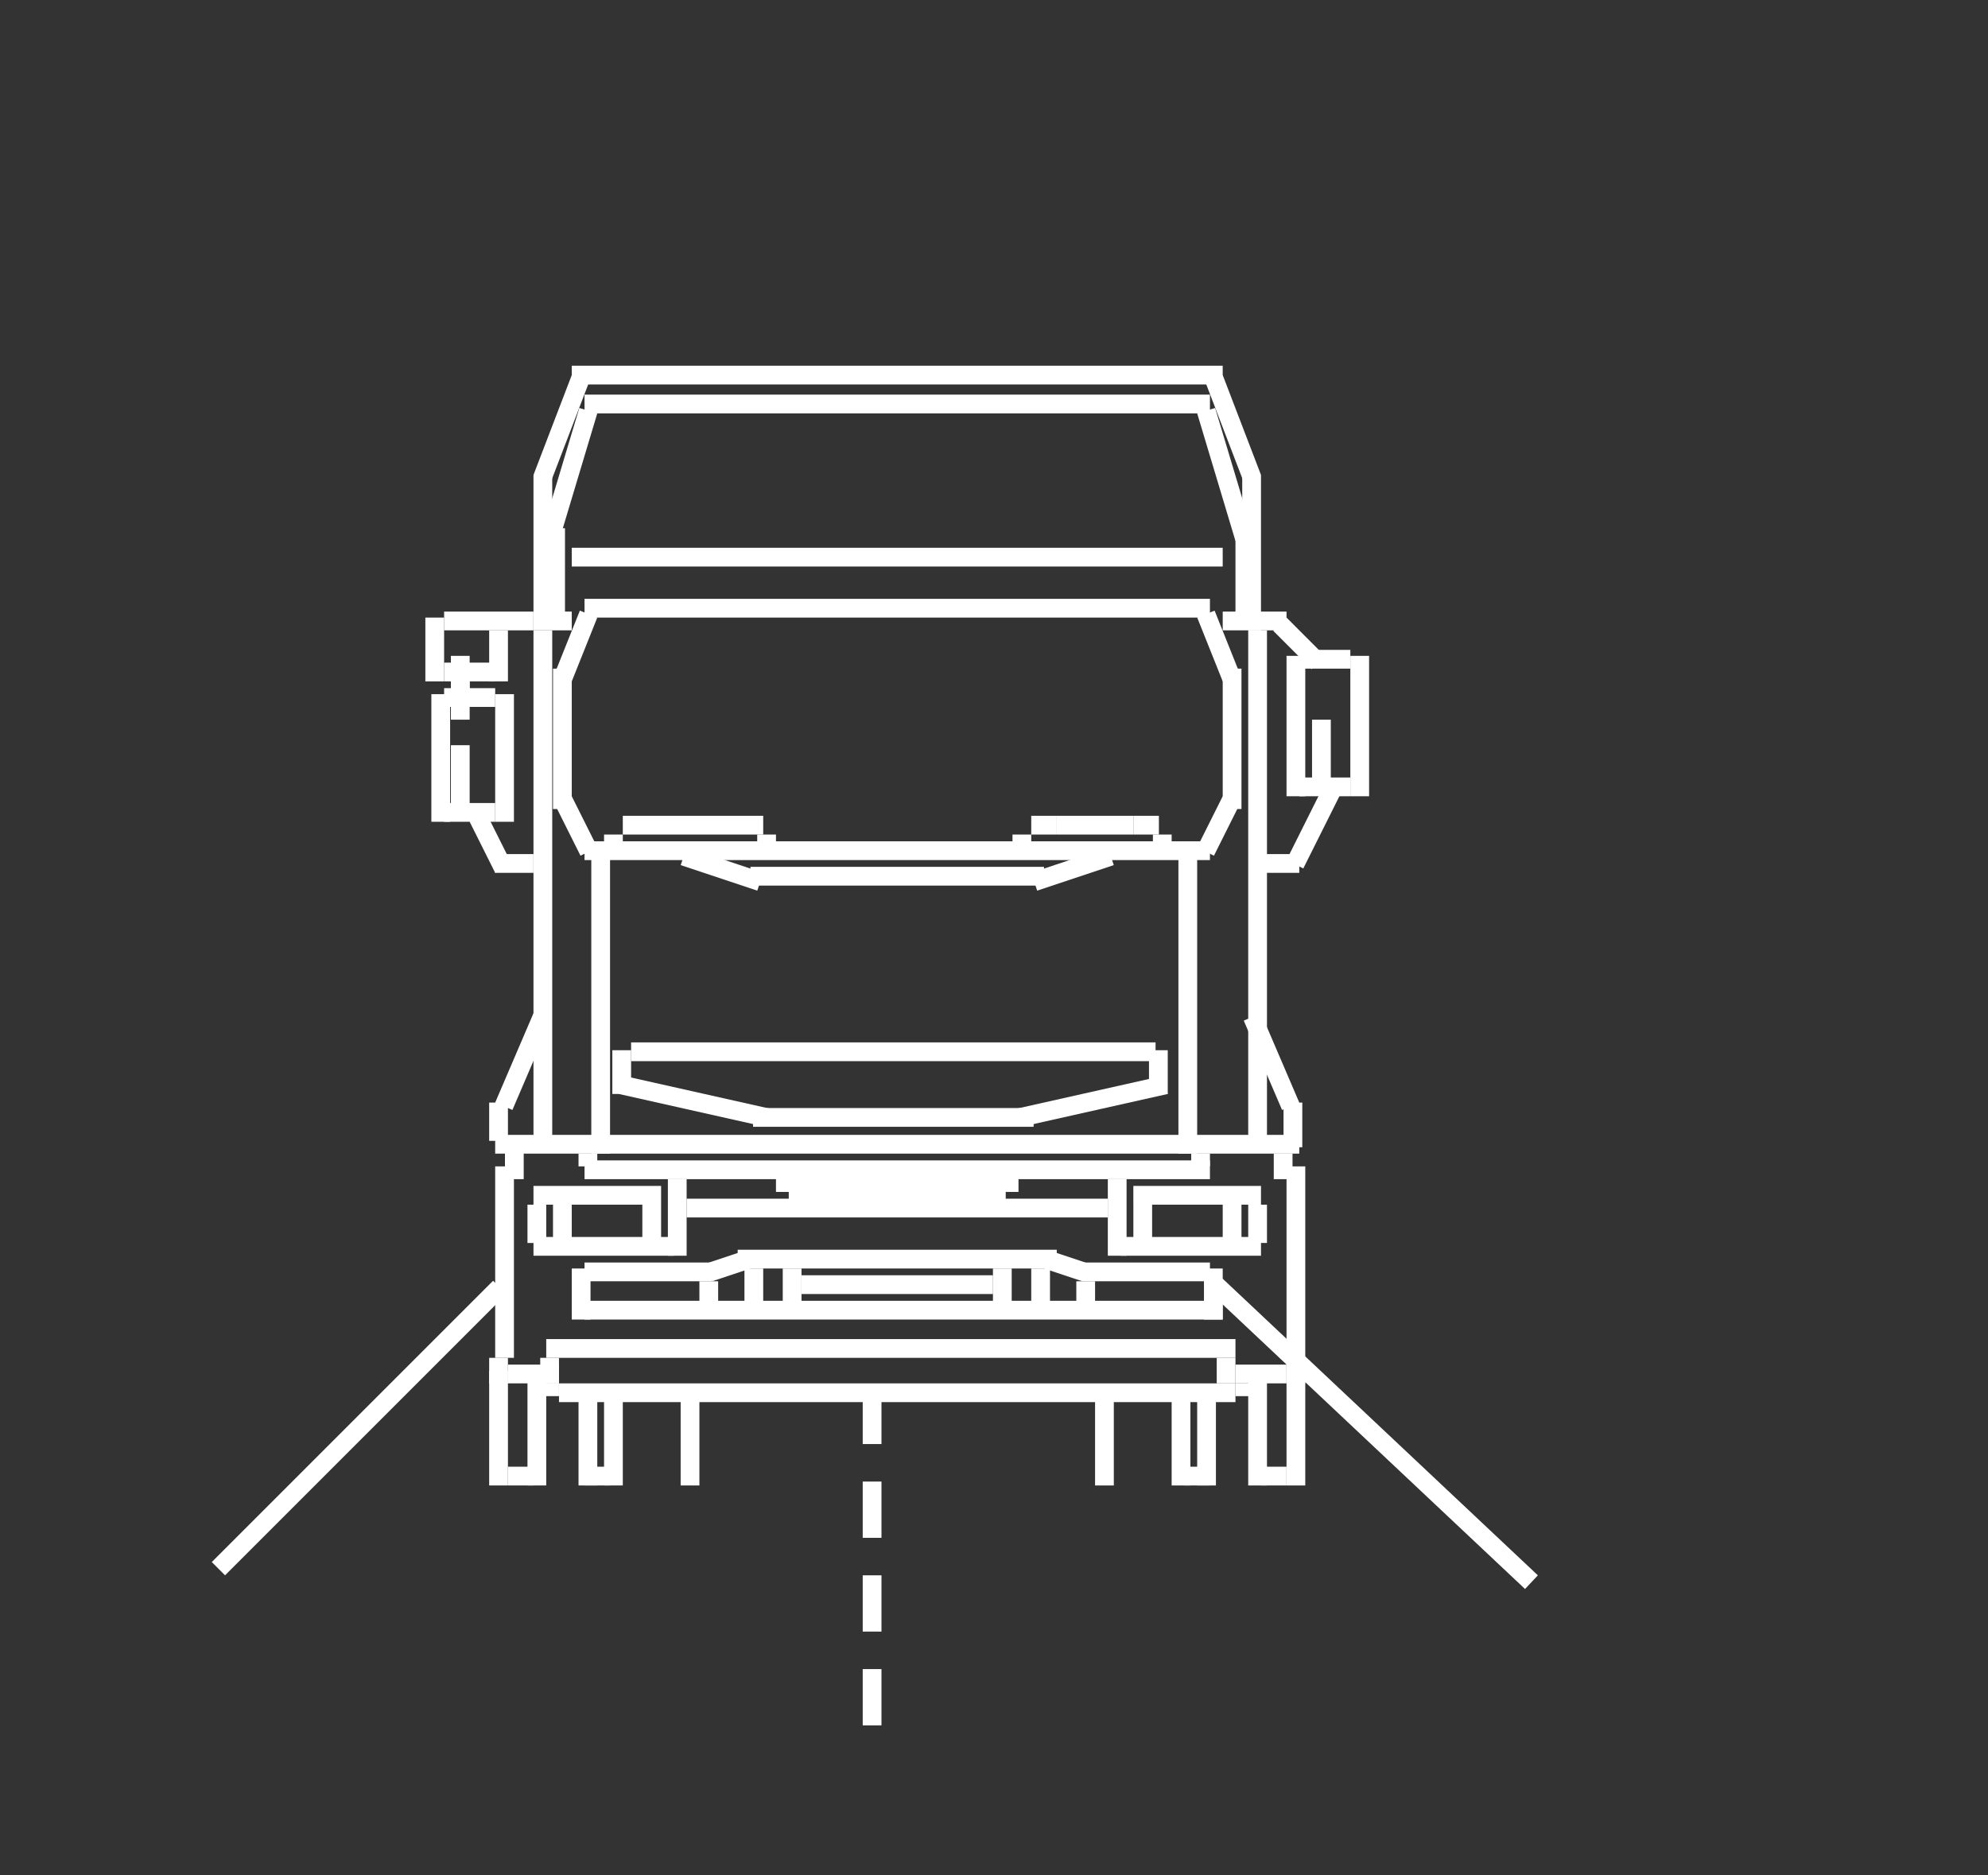 <svg width="106" height="100" viewBox="0 0 106 100" fill="none" xmlns="http://www.w3.org/2000/svg">
<rect x="0" y="0" width="106" height="100" fill="#333333" stroke="none"/>
<line x1="31.347" y1="62.194" x2="31.347" y2="61.514" stroke="white"/>
<line x1="64.014" y1="62.194" x2="64.014" y2="61.514" stroke="white"/>
<line x1="31.167" y1="62.375" x2="64.514" y2="62.375" stroke="white"/>
<line x1="36.111" y1="66.958" x2="36.111" y2="62.875" stroke="white"/>
<line x1="28.445" y1="66.458" x2="35.931" y2="66.458" stroke="white"/>
<line x1="29.986" y1="66.278" x2="29.986" y2="64.236" stroke="white"/>
<line x1="28.625" y1="66.278" x2="28.625" y2="64.236" stroke="white"/>
<line x1="28.445" y1="63.736" x2="35.25" y2="63.736" stroke="white"/>
<line x1="34.75" y1="66.278" x2="34.75" y2="64.236" stroke="white"/>
<line y1="-0.5" x2="4.083" y2="-0.5" transform="matrix(0 -1 -1 0 59.069 66.958)" stroke="white"/>
<line y1="-0.5" x2="7.486" y2="-0.5" transform="matrix(-1 0 0 1 67.236 66.958)" stroke="white"/>
<line y1="-0.5" x2="2.042" y2="-0.5" transform="matrix(0 -1 -1 0 65.195 66.278)" stroke="white"/>
<line y1="-0.5" x2="2.042" y2="-0.5" transform="matrix(0 -1 -1 0 66.555 66.278)" stroke="white"/>
<line y1="-0.5" x2="6.806" y2="-0.5" transform="matrix(-1 0 0 1 67.236 64.236)" stroke="white"/>
<line y1="-0.5" x2="2.042" y2="-0.5" transform="matrix(0 -1 -1 0 60.431 66.278)" stroke="white"/>
<line x1="36.611" y1="64.417" x2="59.069" y2="64.417" stroke="white"/>
<line x1="41.375" y1="63.056" x2="54.306" y2="63.056" stroke="white"/>
<line x1="42.056" y1="63.736" x2="53.625" y2="63.736" stroke="white"/>
<line x1="31.167" y1="69.861" x2="65.194" y2="69.861" stroke="white"/>
<line x1="31.167" y1="67.82" x2="37.972" y2="67.82" stroke="white"/>
<line x1="30.986" y1="67.639" x2="30.986" y2="70.361" stroke="white"/>
<line x1="37.792" y1="68.32" x2="37.792" y2="69.681" stroke="white"/>
<line x1="39.333" y1="67.139" x2="56.347" y2="67.139" stroke="white"/>
<line x1="37.814" y1="67.845" x2="39.856" y2="67.165" stroke="white"/>
<line x1="40.194" y1="69.68" x2="40.194" y2="67.639" stroke="white"/>
<line x1="42.236" y1="69.68" x2="42.236" y2="67.639" stroke="white"/>
<line x1="42.736" y1="68.5" x2="52.944" y2="68.5" stroke="white"/>
<line y1="-0.5" x2="6.806" y2="-0.5" transform="matrix(-1 0 0 1 64.514 68.32)" stroke="white"/>
<line y1="-0.5" x2="2.722" y2="-0.5" transform="matrix(0 1 1 0 65.195 67.639)" stroke="white"/>
<line y1="-0.5" x2="1.361" y2="-0.5" transform="matrix(0 1 1 0 58.389 68.32)" stroke="white"/>
<line y1="-0.5" x2="2.152" y2="-0.5" transform="matrix(-0.949 -0.316 -0.316 0.949 57.708 68.32)" stroke="white"/>
<line y1="-0.5" x2="2.042" y2="-0.5" transform="matrix(0 -1 -1 0 54.986 69.68)" stroke="white"/>
<line y1="-0.5" x2="2.042" y2="-0.5" transform="matrix(0 -1 -1 0 52.944 69.68)" stroke="white"/>
<line x1="31.167" y1="32.431" x2="64.514" y2="32.431" stroke="white"/>
<line x1="31.167" y1="45.361" x2="64.514" y2="45.361" stroke="white"/>
<line x1="29.986" y1="43.139" x2="29.986" y2="35.653" stroke="white"/>
<line x1="31.4" y1="45.404" x2="30.039" y2="42.682" stroke="white"/>
<line x1="30.022" y1="36.148" x2="31.383" y2="32.745" stroke="white"/>
<line y1="-0.5" x2="7.486" y2="-0.5" transform="matrix(0 -1 -1 0 65.195 43.139)" stroke="white"/>
<line y1="-0.5" x2="3.044" y2="-0.5" transform="matrix(0.447 -0.894 -0.894 -0.447 63.833 45.181)" stroke="white"/>
<line y1="-0.5" x2="3.665" y2="-0.5" transform="matrix(-0.371 -0.928 -0.928 0.371 65.195 36.333)" stroke="white"/>
<line x1="40.014" y1="46.722" x2="55.667" y2="46.722" stroke="white"/>
<line x1="40.536" y1="47.016" x2="36.453" y2="45.655" stroke="white"/>
<line x1="59.228" y1="45.655" x2="55.144" y2="47.016" stroke="white"/>
<line x1="30.486" y1="29.708" x2="65.194" y2="29.708" stroke="white"/>
<line x1="32.708" y1="45.181" x2="32.708" y2="44.5" stroke="white"/>
<line x1="40.875" y1="45.181" x2="40.875" y2="44.5" stroke="white"/>
<line x1="33.208" y1="44" x2="40.694" y2="44" stroke="white"/>
<line x1="54.486" y1="45.181" x2="54.486" y2="44.5" stroke="white"/>
<line x1="61.972" y1="45.181" x2="61.972" y2="44.5" stroke="white"/>
<line x1="54.986" y1="44" x2="56.347" y2="44" stroke="white"/>
<line x1="60.431" y1="44" x2="61.792" y2="44" stroke="white"/>
<line x1="56.347" y1="44" x2="60.431" y2="44" stroke="white"/>
<line x1="32.028" y1="61.514" x2="32.028" y2="45.181" stroke="white"/>
<line x1="63.333" y1="61.514" x2="63.333" y2="45.181" stroke="white"/>
<line x1="26.403" y1="61.014" x2="69.278" y2="61.014" stroke="white"/>
<path d="M30.486 20H65.194" stroke="white"/>
<line x1="64.312" y1="21.898" x2="66.354" y2="28.703" stroke="white"/>
<line x1="29.327" y1="28.703" x2="31.368" y2="21.898" stroke="white"/>
<line x1="31.167" y1="21.542" x2="64.514" y2="21.542" stroke="white"/>
<line x1="29.625" y1="28.167" x2="29.625" y2="32.931" stroke="white"/>
<line x1="66.375" y1="28.167" x2="66.375" y2="32.931" stroke="white"/>
<line x1="28.945" y1="33.611" x2="28.945" y2="60.833" stroke="white"/>
<line x1="67.055" y1="33.611" x2="67.055" y2="60.833" stroke="white"/>
<line x1="26.583" y1="60.833" x2="26.583" y2="58.792" stroke="white"/>
<line x1="28.904" y1="54.225" x2="26.862" y2="58.989" stroke="white"/>
<path d="M68.938 61.174V58.792" stroke="white"/>
<line y1="-0.5" x2="5.183" y2="-0.5" transform="matrix(0.394 0.919 0.919 -0.394 67.236 54.028)" stroke="white"/>
<line x1="28.945" y1="25.324" x2="28.945" y2="32.931" stroke="white"/>
<line y1="-0.5" x2="5.702" y2="-0.5" transform="matrix(-0.358 0.934 -0.902 -0.432 30.486 20)" stroke="white"/>
<line y1="-0.5" x2="7.606" y2="-0.5" transform="matrix(0 1 1 0 67.236 25.324)" stroke="white"/>
<line y1="-0.5" x2="5.702" y2="-0.5" transform="matrix(0.358 0.934 0.902 -0.432 65.195 20)" stroke="white"/>
<line x1="26.903" y1="62.194" x2="26.903" y2="72.403" stroke="white"/>
<line x1="69.097" y1="62.194" x2="69.097" y2="72.403" stroke="white"/>
<path d="M27.424 60.833V62.875" stroke="white"/>
<line x1="68.417" y1="61.514" x2="68.417" y2="62.875" stroke="white"/>
<line x1="29.125" y1="71.903" x2="65.875" y2="71.903" stroke="white"/>
<line x1="29.305" y1="73.764" x2="29.305" y2="72.403" stroke="white"/>
<line x1="31.167" y1="78.708" x2="32.528" y2="78.708" stroke="white"/>
<line x1="27.083" y1="78.708" x2="28.445" y2="78.708" stroke="white"/>
<line x1="63.153" y1="78.708" x2="64.514" y2="78.708" stroke="white"/>
<line x1="65.375" y1="73.764" x2="65.375" y2="72.403" stroke="white"/>
<line y1="-0.5" x2="6.125" y2="-0.5" transform="matrix(0 -1 -1 0 66.555 79.208)" stroke="white"/>
<line y1="-0.5" x2="4.764" y2="-0.5" transform="matrix(0 -1 -1 0 63.833 79.208)" stroke="white"/>
<line y1="-0.5" x2="4.764" y2="-0.5" transform="matrix(0 -1 -1 0 62.472 79.208)" stroke="white"/>
<line x1="26.583" y1="73.764" x2="26.583" y2="72.403" stroke="white"/>
<line x1="27.083" y1="73.264" x2="29.806" y2="73.264" stroke="white"/>
<line x1="29.305" y1="74.445" x2="29.305" y2="73.764" stroke="white"/>
<line x1="65.875" y1="74.264" x2="29.806" y2="74.264" stroke="white"/>
<line y1="-0.5" x2="1.361" y2="-0.5" transform="matrix(0 -1 -1 0 68.597 73.764)" stroke="white"/>
<line y1="-0.5" x2="2.722" y2="-0.5" transform="matrix(-1 0 0 1 68.597 73.764)" stroke="white"/>
<line y1="-0.5" x2="0.681" y2="-0.5" transform="matrix(0 -1 -1 0 65.875 74.445)" stroke="white"/>
<line x1="28.625" y1="79.208" x2="28.625" y2="73.083" stroke="white"/>
<line x1="26.583" y1="79.208" x2="26.583" y2="73.083" stroke="white"/>
<line x1="31.347" y1="79.208" x2="31.347" y2="74.445" stroke="white"/>
<line x1="32.708" y1="79.208" x2="32.708" y2="74.445" stroke="white"/>
<line x1="36.792" y1="79.208" x2="36.792" y2="74.445" stroke="white"/>
<line y1="-0.5" x2="6.125" y2="-0.5" transform="matrix(0 -1 -1 0 68.597 79.208)" stroke="white"/>
<line y1="-0.5" x2="4.764" y2="-0.5" transform="matrix(0 -1 -1 0 58.389 79.208)" stroke="white"/>
<line x1="67.236" y1="78.708" x2="68.597" y2="78.708" stroke="white"/>
<line x1="24.542" y1="43.139" x2="24.542" y2="39.736" stroke="white"/>
<line x1="24.542" y1="38.375" x2="24.542" y2="34.972" stroke="white"/>
<line x1="70.458" y1="38.375" x2="70.458" y2="41.778" stroke="white"/>
<line x1="28.445" y1="33.111" x2="30.486" y2="33.111" stroke="white"/>
<line x1="65.195" y1="33.111" x2="67.236" y2="33.111" stroke="white"/>
<line x1="23.68" y1="33.111" x2="28.444" y2="33.111" stroke="white"/>
<line x1="23.18" y1="36.333" x2="23.18" y2="32.931" stroke="white"/>
<line x1="26.583" y1="36.333" x2="26.583" y2="33.611" stroke="white"/>
<line x1="23.68" y1="35.833" x2="26.403" y2="35.833" stroke="white"/>
<line x1="23.5" y1="37.014" x2="23.5" y2="43.819" stroke="white"/>
<line x1="26.903" y1="37.014" x2="26.903" y2="43.819" stroke="white"/>
<line x1="23.68" y1="43.319" x2="26.403" y2="43.319" stroke="white"/>
<line x1="23.68" y1="37.194" x2="26.403" y2="37.194" stroke="white"/>
<line x1="26.403" y1="46.042" x2="28.445" y2="46.042" stroke="white"/>
<line x1="25.489" y1="43.596" x2="26.85" y2="46.318" stroke="white"/>
<line x1="24.542" y1="37.694" x2="24.542" y2="35.653" stroke="white"/>
<line x1="66.555" y1="33.111" x2="68.597" y2="33.111" stroke="white"/>
<line x1="70.285" y1="35.326" x2="68.244" y2="33.284" stroke="white"/>
<line x1="69.278" y1="35.153" x2="72" y2="35.153" stroke="white"/>
<line x1="69.278" y1="41.958" x2="72" y2="41.958" stroke="white"/>
<line x1="69.097" y1="34.972" x2="69.097" y2="42.458" stroke="white"/>
<line x1="72.5" y1="34.972" x2="72.5" y2="42.458" stroke="white"/>
<line x1="67.236" y1="46.042" x2="69.278" y2="46.042" stroke="white"/>
<line x1="71.086" y1="42.001" x2="69.044" y2="46.085" stroke="white"/>
<line x1="11.646" y1="83.646" x2="26.646" y2="68.646" stroke="white"/>
<line x1="81.657" y1="84.364" x2="64.657" y2="68.364" stroke="white"/>
<line x1="46.5" y1="74" x2="46.5" y2="77" stroke="white"/>
<line x1="46.5" y1="89" x2="46.5" y2="92" stroke="white"/>
<line x1="46.5" y1="79" x2="46.5" y2="82" stroke="white"/>
<line x1="46.5" y1="84" x2="46.5" y2="87" stroke="white"/>
<line x1="33.65" y1="56.083" x2="61.614" y2="56.083" stroke="white"/>
<line x1="33.15" y1="58.333" x2="33.15" y2="56" stroke="white"/>
<line x1="61.764" y1="58.333" x2="61.764" y2="56" stroke="white"/>
<line x1="40.153" y1="59.583" x2="55.111" y2="59.583" stroke="white"/>
<line y1="-0.5" x2="7.997" y2="-0.5" transform="matrix(0.976 0.219 -0.269 0.963 33 58.333)" stroke="white"/>
<line y1="-0.5" x2="7.997" y2="-0.5" transform="matrix(0.976 -0.219 0.269 0.963 54.46 60.083)" stroke="white"/>
</svg>
